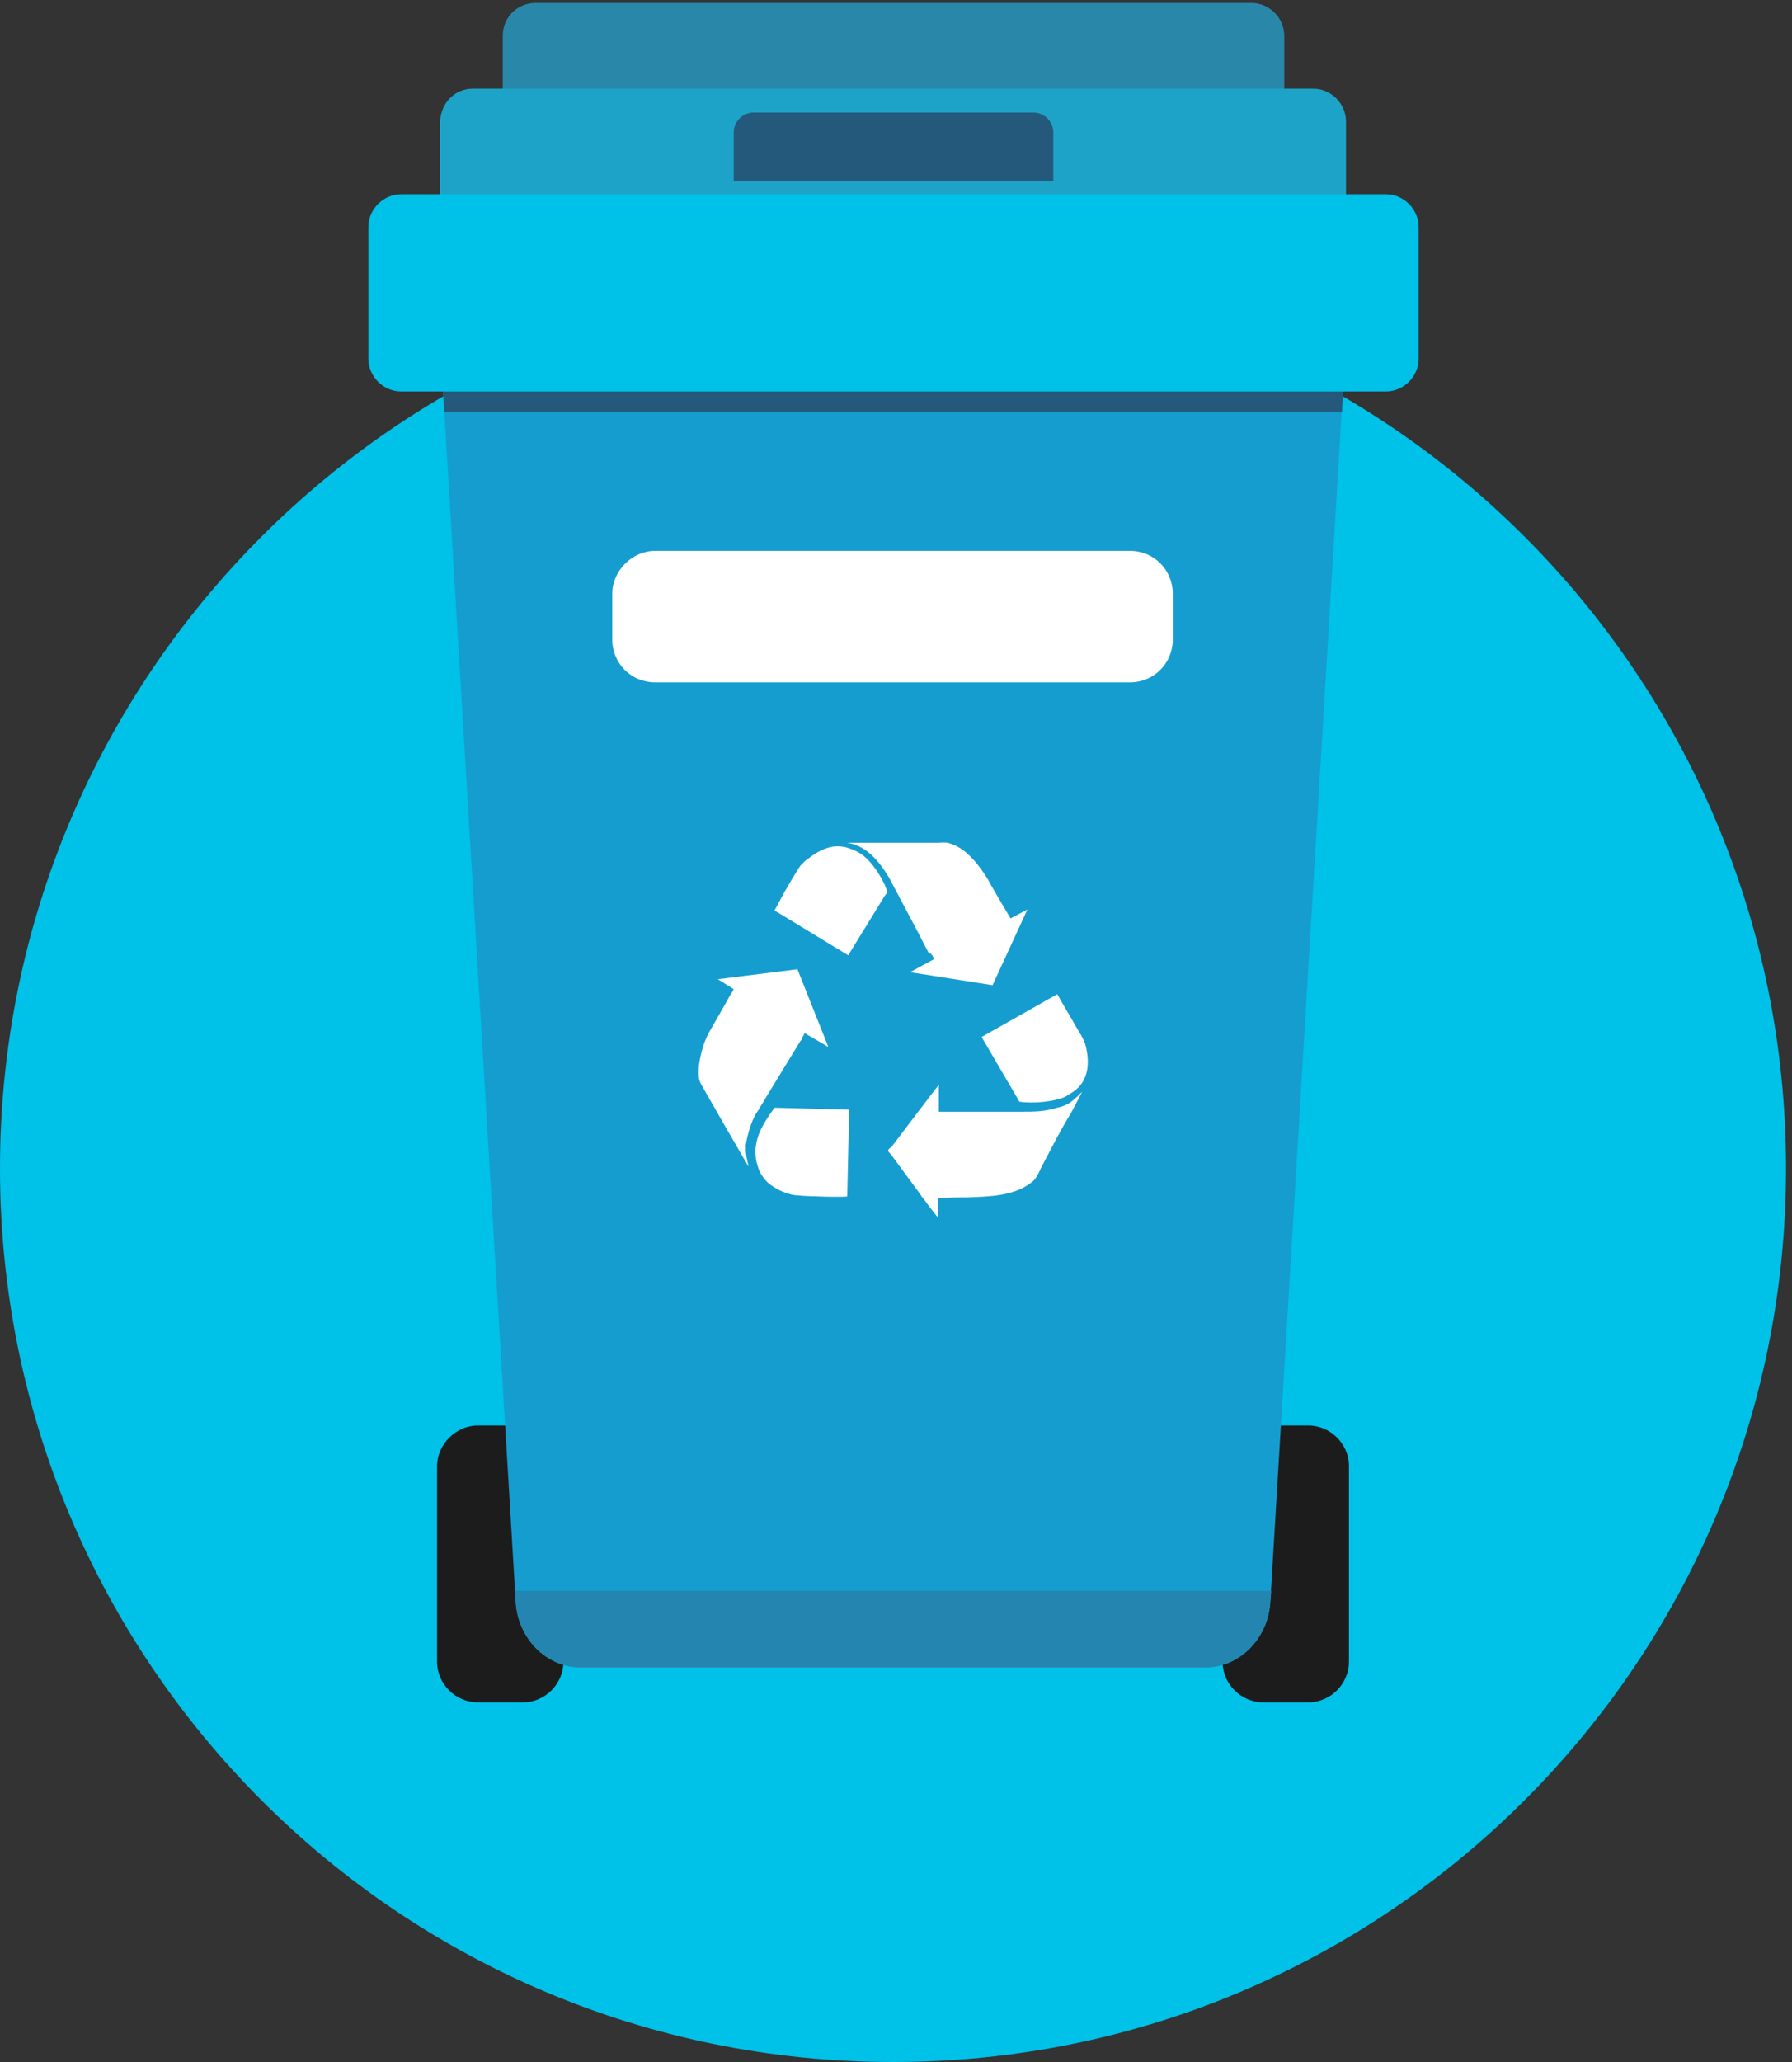 <svg width="180" height="207" viewBox="0 0 180 207" fill="none" xmlns="http://www.w3.org/2000/svg">
<rect x="0" y="0" width="180" height="207" fill="#333333" stroke="none"/>
<path fill-rule="evenodd" clip-rule="evenodd" d="M89.7 27.6C139.3 27.6 179.4 67.8 179.4 117.3C179.4 166.9 139.2 207 89.7 207C40.1 207 0 166.8 0 117.3C0 67.8 40.1 27.6 89.7 27.6Z" fill="#00C1E8"/>
<path fill-rule="evenodd" clip-rule="evenodd" d="M48 143.1H52.5C54.7 143.1 56.6 144.9 56.6 147.2V166.8C56.6 169 54.8 170.9 52.5 170.9H48C45.8 170.9 43.9 169.1 43.9 166.8V147.2C43.9 145 45.8 143.1 48 143.1Z" fill="#1D1C1C"/>
<path fill-rule="evenodd" clip-rule="evenodd" d="M126.9 143.1H131.4C133.6 143.1 135.5 144.9 135.5 147.2V166.8C135.5 169 133.7 170.9 131.4 170.9H126.9C124.7 170.9 122.8 169.1 122.8 166.8V147.2C122.9 145 124.7 143.1 126.9 143.1Z" fill="#1D1C1C"/>
<path fill-rule="evenodd" clip-rule="evenodd" d="M44.5 39.1H89.7H134.9L127.6 160.8C127.4 164.4 124.6 167.4 121 167.4H89.7H58.4C54.8 167.4 52 164.4 51.8 160.8L44.5 39.1Z" fill="#159DCF"/>
<path fill-rule="evenodd" clip-rule="evenodd" d="M127.7 159.7L127.6 160.8C127.4 164.4 124.6 167.4 121 167.4H89.7H58.4C54.8 167.4 52 164.4 51.8 160.8L51.7 159.7H127.7Z" fill="#2486B0"/>
<path fill-rule="evenodd" clip-rule="evenodd" d="M44.5 39.1H89.7H134.9L134.8 41.4H44.6L44.5 39.1Z" fill="#24597B"/>
<path fill-rule="evenodd" clip-rule="evenodd" d="M53.8 0.3H125.7C127.5 0.3 129 1.8 129 3.6V16.8C129 18.6 127.5 20.1 125.7 20.1H53.8C52 20.1 50.5 18.6 50.5 16.8V3.6C50.5 1.7 52 0.3 53.8 0.3Z" fill="#2988AA"/>
<path fill-rule="evenodd" clip-rule="evenodd" d="M47.5 8.9H131.9C133.7 8.9 135.2 10.4 135.2 12.2V25.4C135.2 27.2 133.7 28.7 131.9 28.7H47.5C45.7 28.7 44.2 27.2 44.2 25.4V12.2C44.3 10.3 45.7 8.9 47.5 8.9Z" fill="#1EA3C8"/>
<path fill-rule="evenodd" clip-rule="evenodd" d="M40.3 19.5H139.2C141 19.5 142.5 21 142.5 22.8V36C142.5 37.8 141 39.3 139.2 39.3H40.3C38.5 39.3 37 37.8 37 36V22.8C37 21 38.5 19.5 40.3 19.5Z" fill="#00C1E8"/>
<path fill-rule="evenodd" clip-rule="evenodd" d="M93.8 96.3L91.4 97.6C91.5 97.6 99 98.8 99.7 98.9L103.2 91.3L101.5 92.2C101.4 92 99.3 88.5 99.3 88.4C98.4 86.9 97.1 85.2 95.5 84.7C95 84.5 94.7 84.6 94.1 84.6H86.6C86.1 84.6 85.6 84.6 85.1 84.6C87.1 84.9 88.4 86.6 89.3 88.1L90.2 89.8C90.5 90.4 90.8 90.9 91.1 91.5C91.4 92.1 91.7 92.6 92 93.2C92.4 94 92.9 94.9 93.3 95.7C93.5 95.6 93.8 96.1 93.8 96.3Z" fill="white"/>
<path fill-rule="evenodd" clip-rule="evenodd" d="M89.2 115.5C89.2 115.6 89.4 115.8 89.5 115.9L92.3 119.7C92.5 120 92.7 120.3 92.9 120.5C93 120.7 94.1 122.1 94.2 122.2V120.3C94.8 120.2 96.5 120.2 97.2 120.2C99.4 120.1 101.8 120.1 103.6 118.7C104.2 118.3 104.4 117.5 104.8 116.8C105.7 115.1 106.6 113.3 107.6 111.7L108.7 109.6C108.3 110 108.1 110.2 107.6 110.6C107.2 110.9 106.7 111.1 106.2 111.2C104.9 111.6 103.9 111.6 102.5 111.6C101.1 111.6 99.8 111.6 98.4 111.6C97.7 111.6 97 111.6 96.4 111.6C95.8 111.6 95 111.6 94.3 111.6V108.9C94.2 109 90.1 114.4 89.5 115.2C89.4 115.2 89.2 115.4 89.2 115.5Z" fill="white"/>
<path fill-rule="evenodd" clip-rule="evenodd" d="M72.1 98.3L73.7 99.3C73.6 99.5 73.5 99.7 73.4 99.8L72.5 101.4C72.1 102.1 71.7 102.8 71.3 103.5C70.9 104.2 70.6 105 70.4 105.9C70.2 106.7 70 108.1 70.4 108.8C70.8 109.5 71.2 110.2 71.6 110.9C72 111.6 72.4 112.3 72.8 113L74.6 116.1C74.7 116.3 74.8 116.4 74.9 116.6C75 116.8 75.1 117 75.2 117.1C75 116.3 74.9 115.9 74.9 115C75 114.3 75.2 113.6 75.4 113C75.6 112.4 75.9 111.8 76.2 111.4C76.5 110.9 76.8 110.4 77.1 109.9L80.4 104.5C80.5 104.4 80.6 104.3 80.6 104.1C80.7 104 80.8 103.8 80.8 103.7L83.2 105.1L80.1 97.3L72.1 98.3Z" fill="white"/>
<path fill-rule="evenodd" clip-rule="evenodd" d="M85.1 120.1L85.3 111.4L77.8 111.2L77.3 111.9C76.3 113.4 75.6 114.8 76 116.7C76.1 117 76.2 117.4 76.3 117.6C76.5 118 76.8 118.4 77.1 118.7C77.9 119.4 79.2 120 80.2 120C80.7 120.1 85 120.2 85.1 120.1Z" fill="white"/>
<path fill-rule="evenodd" clip-rule="evenodd" d="M77.8 91.4L85.2 95.9L88.7 90.2C88.8 90 89 89.8 89.1 89.6C89.2 89.5 88.9 89 88.9 88.9C88.3 87.6 87.3 86.1 86.1 85.5C85.9 85.4 85.7 85.3 85.4 85.2C84.9 85 84.3 84.9 83.6 85C82.5 85.2 81.7 85.8 80.9 86.4C80.8 86.5 80.5 86.8 80.4 86.9C80.1 87.3 78.8 89.5 78.5 90.1L77.8 91.4Z" fill="white"/>
<path fill-rule="evenodd" clip-rule="evenodd" d="M98.6 104.1L102.4 110.6C103.8 110.8 105.9 110.6 107 110.1L107.8 109.6C109.4 108.5 109.5 106.6 109 104.8C108.8 104.2 108.4 103.6 108.1 103.1C107.5 102 106.8 100.9 106.2 99.8L98.6 104.1Z" fill="white"/>
<path fill-rule="evenodd" clip-rule="evenodd" d="M75.7 11.3H103.8C104.9 11.3 105.8 12.2 105.8 13.3V18.2H73.7V13.3C73.7 12.2 74.6 11.3 75.7 11.3Z" fill="#24597B"/>
<path fill-rule="evenodd" clip-rule="evenodd" d="M65.8 55.3H113.5C115.9 55.3 117.8 57.2 117.8 59.6V64.2C117.8 66.6 115.9 68.5 113.5 68.5H65.8C63.4 68.5 61.5 66.6 61.5 64.2V59.6C61.5 57.3 63.5 55.3 65.8 55.3Z" fill="white"/>
</svg>
